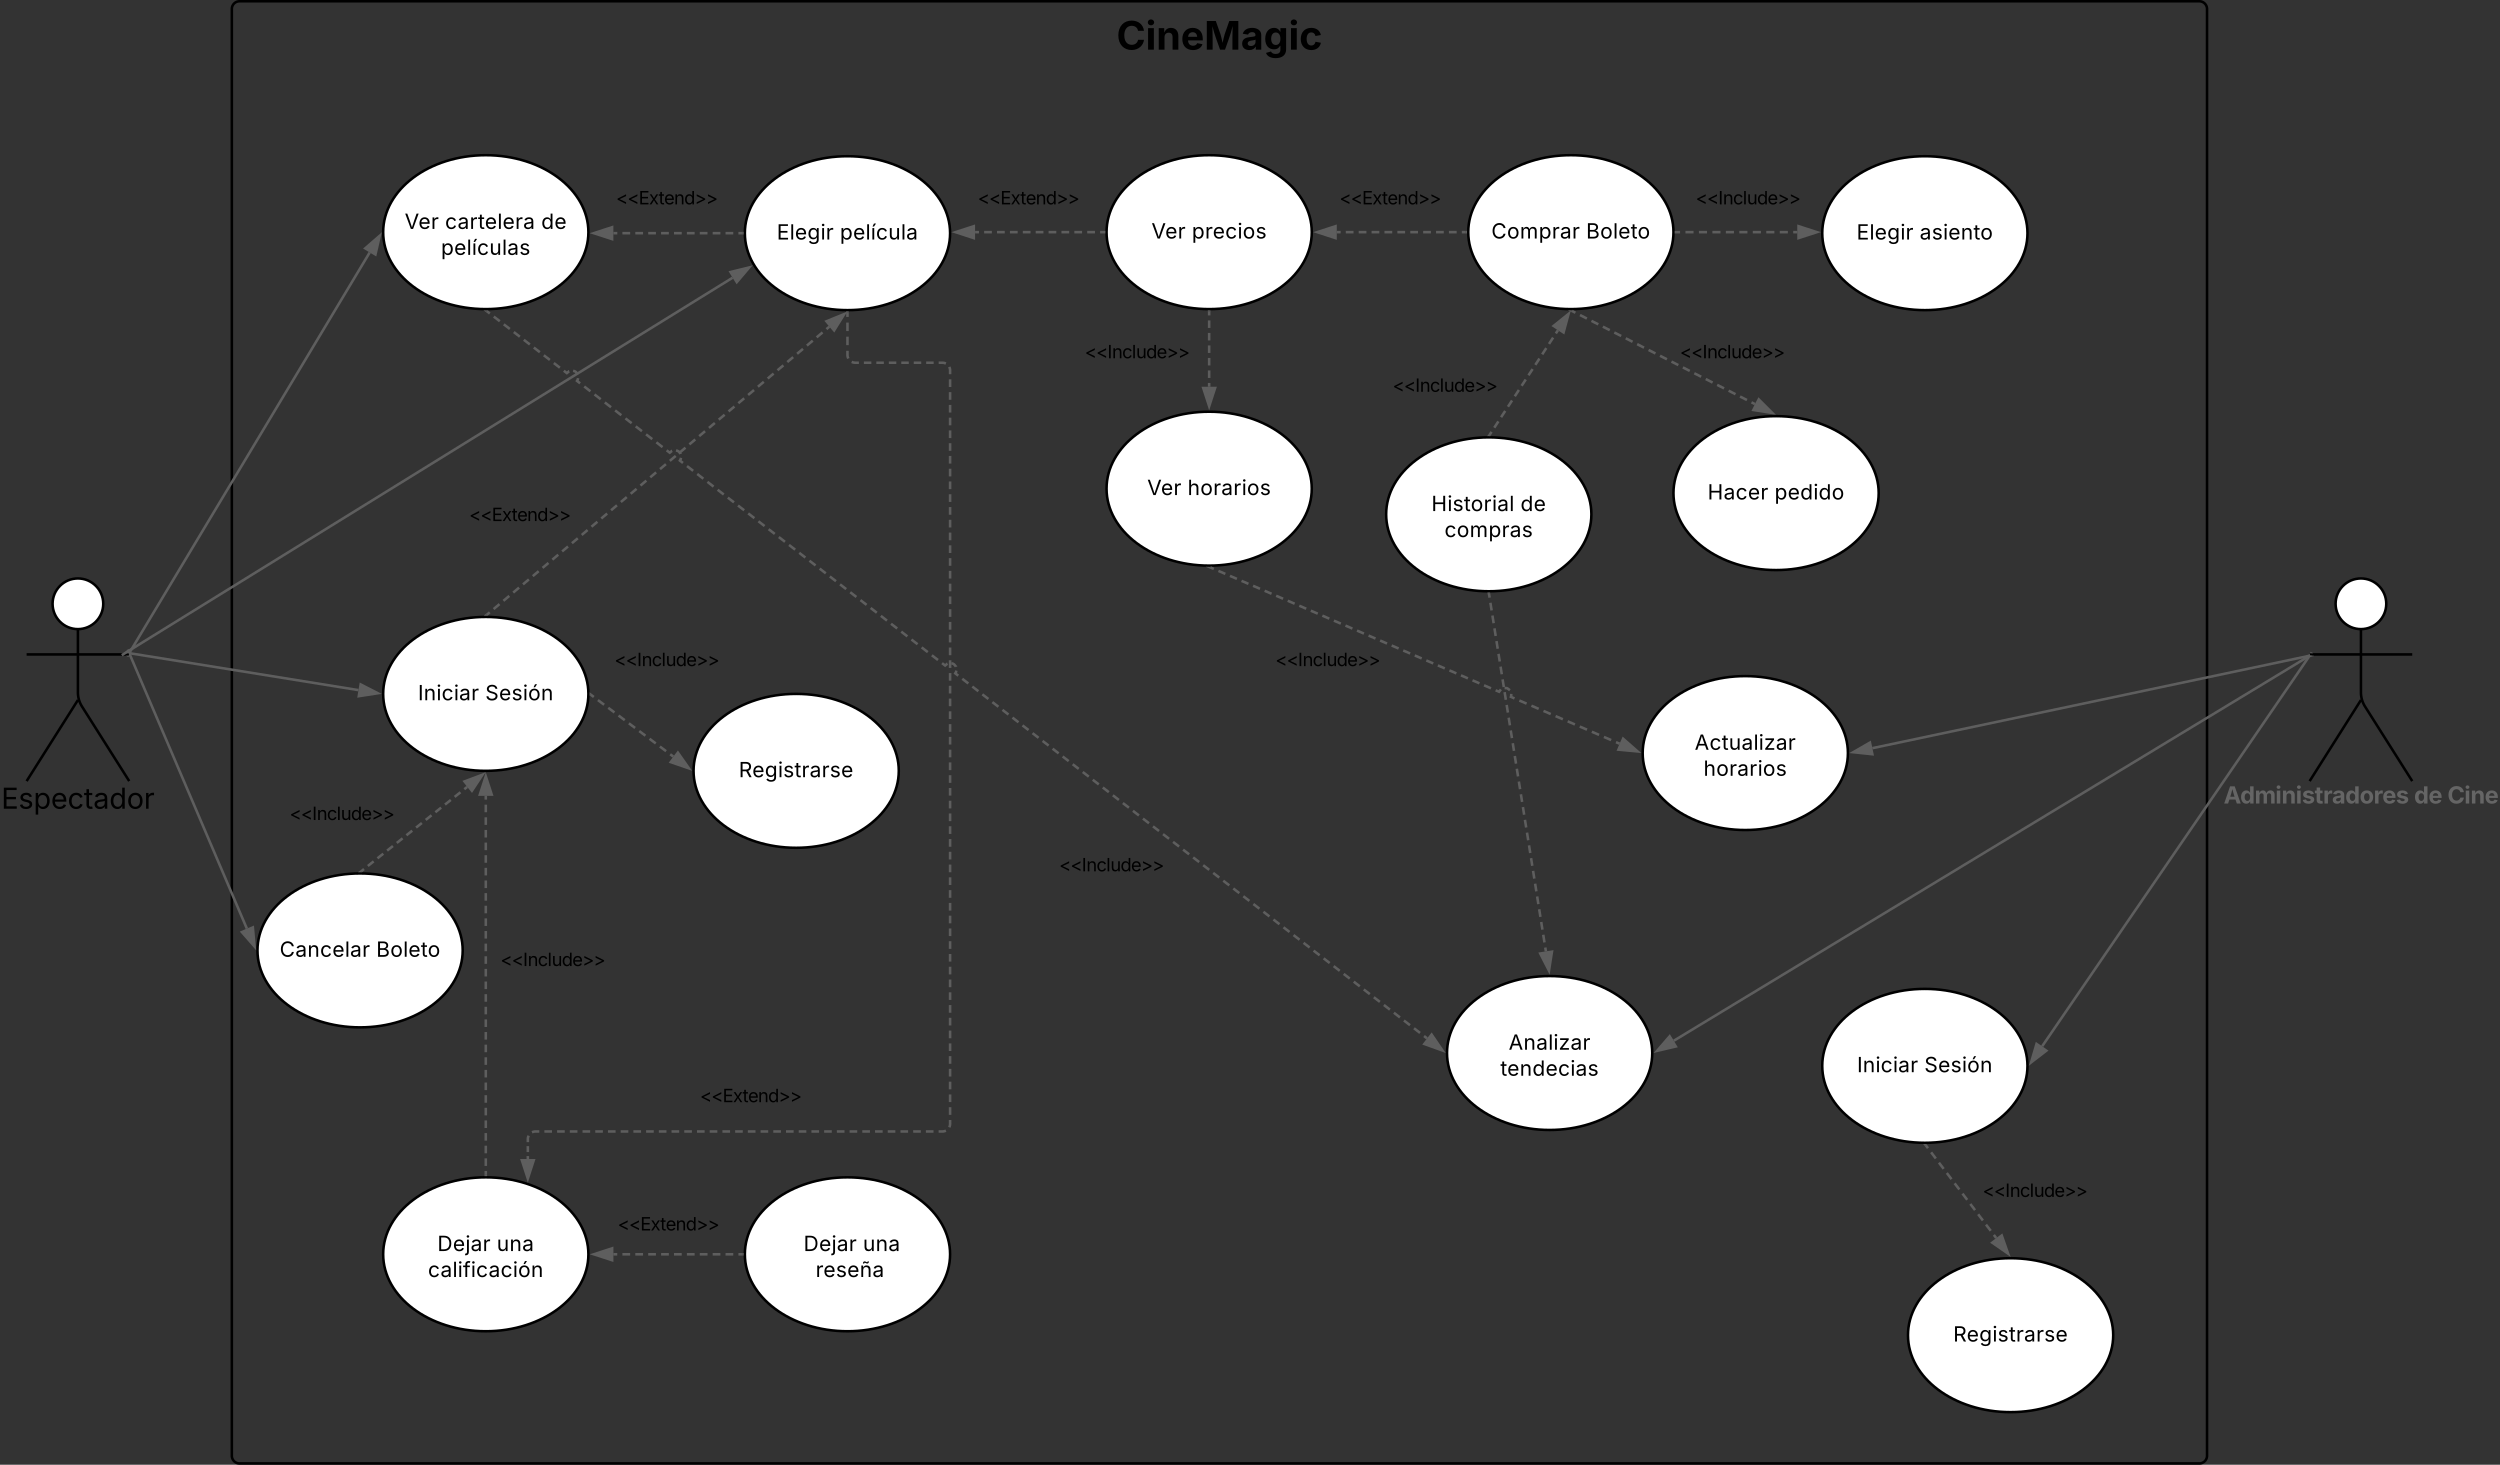 <svg xmlns="http://www.w3.org/2000/svg" xmlns:xlink="http://www.w3.org/1999/xlink" xmlns:lucid="lucid" width="1949.17" height="1142"><rect width="100%" height="100%" fill="#333333" stroke="none"/><g transform="translate(-539.251 1261)" lucid:page-tab-id="0_0"><path d="M720-1254a6 6 0 0 1 6-6h1528a6 6 0 0 1 6 6v1128a6 6 0 0 1-6 6H726a6 6 0 0 1-6-6z" stroke="#000" stroke-width="2" fill-opacity="0"/><use xlink:href="#a" transform="matrix(1,0,0,1,728,-1252) translate(681.77 29.708)"/><path d="M619.75-790.25c0 10.9-8.84 19.75-19.75 19.75-10.9 0-19.75-8.84-19.75-19.75 0-10.9 8.84-19.75 19.75-19.75 10.9 0 19.75 8.84 19.75 19.75z" stroke="#000" stroke-width="2" fill="#fff"/><path d="M600-770.5v49.3a20.7 20.7 0 0 0 3.2 11.07L640-652m-40-63.2L560-652m0-98.75h80" stroke="#000" stroke-width="2" fill="none"/><path d="M560-804a6 6 0 0 1 6-6h68a6 6 0 0 1 6 6v168a6 6 0 0 1-6 6h-68a6 6 0 0 1-6-6z" fill="none"/><use xlink:href="#b" transform="matrix(1,0,0,1,480,-652) translate(60.251 21.528)"/><path d="M2399.75-790.25c0 10.9-8.84 19.75-19.75 19.75-10.9 0-19.75-8.84-19.75-19.75 0-10.9 8.84-19.75 19.75-19.75 10.9 0 19.75 8.84 19.75 19.75z" stroke="#000" stroke-width="2" fill="#fff"/><path d="M2380-770.5v49.3a20.7 20.7 0 0 0 3.2 11.07L2420-652m-40-63.2l-40 63.2m0-98.75h80" stroke="#000" stroke-width="2" fill="none"/><path d="M2340-804a6 6 0 0 1 6-6h68a6 6 0 0 1 6 6v168a6 6 0 0 1-6 6h-68a6 6 0 0 1-6-6z" fill="none"/><use xlink:href="#c" transform="matrix(1,0,0,1,2260,-652) translate(12.956 17.467)"/><use xlink:href="#d" transform="matrix(1,0,0,1,2260,-652) translate(161.411 17.467)"/><use xlink:href="#e" transform="matrix(1,0,0,1,2260,-652) translate(187.418 17.467)"/><path d="M998-1080c0 33.14-35.82 60-80 60s-80-26.86-80-60 35.82-60 80-60 80 26.86 80 60z" stroke="#000" stroke-width="2" fill="#fff"/><use xlink:href="#f" transform="matrix(1,0,0,1,838,-1140) translate(16.772 57.467)"/><use xlink:href="#g" transform="matrix(1,0,0,1,838,-1140) translate(48.242 57.467)"/><use xlink:href="#h" transform="matrix(1,0,0,1,838,-1140) translate(123.228 57.467)"/><use xlink:href="#i" transform="matrix(1,0,0,1,838,-1140) translate(45.07 77.722)"/><path d="M1562-880c0 33.14-35.82 60-80 60s-80-26.86-80-60 35.82-60 80-60 80 26.86 80 60z" stroke="#000" stroke-width="2" fill="#fff"/><use xlink:href="#f" transform="matrix(1,0,0,1,1402,-940) translate(31.706 64.967)"/><use xlink:href="#j" transform="matrix(1,0,0,1,1402,-940) translate(63.175 64.967)"/><path d="M1280-1079.2c0 33.12-35.82 60-80 60s-80-26.88-80-60c0-33.15 35.82-60 80-60s80 26.85 80 60z" stroke="#000" stroke-width="2" fill="#fff"/><use xlink:href="#k" transform="matrix(1,0,0,1,1120,-1139.214) translate(24.885 64.967)"/><use xlink:href="#l" transform="matrix(1,0,0,1,1120,-1139.214) translate(74.091 64.967)"/><path d="M1844-1080c0 33.14-35.82 60-80 60s-80-26.86-80-60 35.82-60 80-60 80 26.86 80 60z" stroke="#000" stroke-width="2" fill="#fff"/><use xlink:href="#m" transform="matrix(1,0,0,1,1684,-1140) translate(17.982 64.967)"/><use xlink:href="#n" transform="matrix(1,0,0,1,1684,-1140) translate(91.873 64.967)"/><path d="M640.5-752.6l186.98-311.54" stroke="#5e5e5e" stroke-width="2" fill="none"/><path d="M639.3-748.68l-1.68-1 .04-.07h2.28zm2.06-3.45l-1.36 2.27v-1.9h-1.14l.83-1.37z" stroke="#5e5e5e" stroke-width=".05" fill="#5e5e5e"/><path d="M835.34-1077.22l-3.37 14.6-7.95-4.76z" stroke="#5e5e5e" stroke-width="2" fill="#5e5e5e"/><path d="M1562-1080c0 33.14-35.82 60-80 60s-80-26.86-80-60 35.82-60 80-60 80 26.86 80 60z" stroke="#000" stroke-width="2" fill="#fff"/><use xlink:href="#f" transform="matrix(1,0,0,1,1402,-1140) translate(35.008 64.967)"/><use xlink:href="#o" transform="matrix(1,0,0,1,1402,-1140) translate(66.477 64.967)"/><path d="M1118-1079.2h-3.02m-4.02 0h-6.03m-4.02 0h-6.02m-4.02 0h-6.03m-4.02 0h-6.02m-4.02 0h-6.04m-4.02 0h-6.03m-4.02 0h-6.03m-4.02 0h-6.03m-4.02 0h-6.04m-4 0h-3.02" stroke="#5e5e5e" stroke-width="2" fill="none"/><path d="M1119-1079.23v.42l.02.56h-1.05v-1.95h1.06z" stroke="#5e5e5e" stroke-width=".05" fill="#5e5e5e"/><path d="M1002.2-1079.2l14.28-4.65v9.27z" stroke="#5e5e5e" stroke-width="2" fill="#5e5e5e"/><path d="M1400-1080h-3.02m-4.02 0h-6.03m-4.02 0h-6.02m-4.02 0h-6.03m-4.02 0h-6.02m-4.02 0h-6.03m-4.02 0h-6.02m-4.03 0h-6.03m-4.02 0h-6.03m-4.02 0h-6.03m-4.02 0h-3.02" stroke="#5e5e5e" stroke-width="2" fill="none"/><path d="M1401-1080v.4l.02.57h-1.05v-1.94h1.06z" stroke="#5e5e5e" stroke-width=".05" fill="#5e5e5e"/><path d="M1284.22-1080l14.26-4.63v9.27z" stroke="#5e5e5e" stroke-width="2" fill="#5e5e5e"/><path d="M1482-1018v2.92m0 3.9v5.85m0 3.9v5.85m0 3.9v5.85m0 3.9v5.85m0 3.9v5.85m0 3.9v2.93" stroke="#5e5e5e" stroke-width="2" fill="none"/><path d="M1482-1019H1482.96v1.03h-1.94v-1.06z" stroke="#5e5e5e" stroke-width=".05" fill="#5e5e5e"/><path d="M1482-944.24l-4.63-14.26h9.27z" stroke="#5e5e5e" stroke-width="2" fill="#5e5e5e"/><path d="M1682-1080h-3.02m-4.02 0h-6.03m-4.02 0h-6.02m-4 0h-6.04m-4.02 0h-6.03m-4.03 0h-6.03m-4.02 0h-6.03m-4.03 0h-6.03m-4.02 0h-6.03m-4.03 0h-6.03m-4.02 0h-3.02" stroke="#5e5e5e" stroke-width="2" fill="none"/><path d="M1683-1080v.4l.02.57h-1.05v-1.94h1.06z" stroke="#5e5e5e" stroke-width=".05" fill="#5e5e5e"/><path d="M1566.24-1080l14.26-4.63v9.27z" stroke="#5e5e5e" stroke-width="2" fill="#5e5e5e"/><path d="M900-520c0 33.14-35.82 60-80 60s-80-26.86-80-60 35.82-60 80-60 80 26.86 80 60z" stroke="#000" stroke-width="2" fill="#fff"/><use xlink:href="#p" transform="matrix(1,0,0,1,740,-580) translate(17.275 64.967)"/><use xlink:href="#n" transform="matrix(1,0,0,1,740,-580) translate(92.58 64.967)"/><path d="M640.4-750.83L731.72-537" stroke="#5e5e5e" stroke-width="2" fill="none"/><path d="M641.3-751.2l-1.3.57v-1.12h-1.06l-1.02-2.38 1.8-.76z" stroke="#5e5e5e" stroke-width=".05" fill="#5e5e5e"/><path d="M737.73-522.98l-9.87-11.3 8.53-3.64z" stroke="#5e5e5e" stroke-width="2" fill="#5e5e5e"/><path d="M637.6-752.28l472.8-292.17M637.63-752.3l-3.42 2.13" stroke="#5e5e5e" stroke-width="2" fill="none"/><path d="M1123.4-1052.47l-9.7 11.44-4.88-7.9z" stroke="#5e5e5e" stroke-width="2" fill="#5e5e5e"/><path d="M1296.55-1114a6 6 0 0 1 6-6h76.9a6 6 0 0 1 6 6v14.14a6 6 0 0 1-6 6h-76.9a6 6 0 0 1-6-6z" fill="none"/><use xlink:href="#q" transform="matrix(1,0,0,1,1301.552,-1115) translate(0 13.35)"/><path d="M1578.55-1114a6 6 0 0 1 6-6h76.9a6 6 0 0 1 6 6v14.14a6 6 0 0 1-6 6h-76.9a6 6 0 0 1-6-6z" fill="none"/><use xlink:href="#q" transform="matrix(1,0,0,1,1583.552,-1115) translate(0 13.35)"/><path d="M998-720c0 33.14-35.82 60-80 60s-80-26.86-80-60 35.82-60 80-60 80 26.86 80 60z" stroke="#000" stroke-width="2" fill="#fff"/><use xlink:href="#r" transform="matrix(1,0,0,1,838,-780) translate(27.112 64.967)"/><use xlink:href="#s" transform="matrix(1,0,0,1,838,-780) translate(79.58 64.967)"/><path d="M641-751.6l177.73 28.66" stroke="#5e5e5e" stroke-width="2" fill="none"/><path d="M641.17-752.55l-.3 1.93-.87-.14v-1h-3.04l.23-1.43z" stroke="#5e5e5e" stroke-width=".05" fill="#5e5e5e"/><path d="M833.8-720.5l-14.82 2.3 1.48-9.16z" stroke="#5e5e5e" stroke-width="2" fill="#5e5e5e"/><path d="M1380-994a6 6 0 0 1 6-6h79.42a6 6 0 0 1 6 6v14.14a6 6 0 0 1-6 6H1386a6 6 0 0 1-6-6z" fill="none"/><use xlink:href="#t" transform="matrix(1,0,0,1,1385,-995) translate(0 13.35)"/><path d="M760-634a6 6 0 0 1 6-6h79.42a6 6 0 0 1 6 6v14.14a6 6 0 0 1-6 6H766a6 6 0 0 1-6-6z" fill="none"/><use xlink:href="#t" transform="matrix(1,0,0,1,765,-635) translate(0 13.35)"/><path d="M820.78-581.62l2.26-1.8m3-2.4l4.52-3.6m3-2.38l4.52-3.6m3-2.4l4.52-3.58m3-2.4l4.53-3.6m3-2.38l4.52-3.6m3-2.4l4.52-3.58m3-2.4l4.52-3.6m3-2.38l4.5-3.6m3.02-2.4l4.52-3.58m3-2.4l4.52-3.6m3-2.38l2.26-1.8" stroke="#5e5e5e" stroke-width="2" fill="none"/><path d="M821.34-580.96L820-581h-.92l-.68.03 1.8-1.43z" stroke="#5e5e5e" stroke-width=".05" fill="#5e5e5e"/><path d="M915.47-657l-8.28 12.53-5.78-7.26z" stroke="#5e5e5e" stroke-width="2" fill="#5e5e5e"/><path d="M918.76-781.64l2.3-1.93m3.05-2.57l4.58-3.85m3.06-2.56l4.58-3.85m3.05-2.58l4.58-3.85m3.05-2.56l4.58-3.85m3.05-2.56l4.58-3.86m3.06-2.57l4.58-3.85m3.05-2.57l4.57-3.85m3.05-2.57l4.58-3.85m3.05-2.57l4.58-3.84m3.05-2.57l4.58-3.86m3.05-2.57l4.6-3.85m3.04-2.56l4.58-3.86m3.06-2.56l4.57-3.86m3.06-2.56l4.6-3.85m3.04-2.57l4.58-3.85m3.05-2.57l4.58-3.85m3.05-2.57l4.58-3.85m3.05-2.56l4.58-3.85m3.06-2.58l4.58-3.85m3.05-2.57l4.57-3.85m3.05-2.56l4.58-3.87m3.05-2.56l4.58-3.85m3.05-2.57l4.58-3.85m3.05-2.57l4.6-3.85m3.04-2.57l4.58-3.84m3.06-2.57l4.57-3.86m3.06-2.57l4.6-3.85m3.04-2.57l4.57-3.85m3.07-2.57l4.58-3.85m3.05-2.56l4.58-3.86m3.05-2.56l4.58-3.85m3.06-2.57l4.58-3.85m3.05-2.57l4.57-3.85m3.05-2.56l4.58-3.85m3.05-2.58l2.3-1.92" stroke="#5e5e5e" stroke-width="2" fill="none"/><path d="M919.38-780.96L918-781h-.92l-.63.03 1.7-1.44z" stroke="#5e5e5e" stroke-width=".05" fill="#5e5e5e"/><path d="M1197.52-1016.13l-7.93 12.73-5.98-7.1z" stroke="#5e5e5e" stroke-width="2" fill="#5e5e5e"/><path d="M999.8-719.4l2.42 1.8m3.2 2.43l4.85 3.62m3.22 2.4l4.82 3.64m3.2 2.4l4.84 3.62m3.22 2.42l4.83 3.62m3.23 2.42l4.83 3.62m3.22 2.4l4.83 3.63m3.23 2.42l4.83 3.62m3.22 2.42l2.42 1.8" stroke="#5e5e5e" stroke-width="2" fill="none"/><path d="M1000.4-720.16l-1.16 1.55-.28-.2.04-1.2v-.4l-.03-.85z" stroke="#5e5e5e" stroke-width=".05" fill="#5e5e5e"/><path d="M1076.4-661.94l-14.18-4.85 5.56-7.4z" stroke="#5e5e5e" stroke-width="2" fill="#5e5e5e"/><path d="M1013.3-754a6 6 0 0 1 6-6h79.4a6 6 0 0 1 6 6v14.14a6 6 0 0 1-6 6h-79.4a6 6 0 0 1-6-6z" fill="none"/><use xlink:href="#t" transform="matrix(1,0,0,1,1018.289,-755) translate(0 13.35)"/><path d="M998-283.07c0 33.14-35.82 60-80 60s-80-26.86-80-60 35.82-60 80-60 80 26.86 80 60z" stroke="#000" stroke-width="2" fill="#fff"/><use xlink:href="#u" transform="matrix(1,0,0,1,838,-343.071) translate(42.258 57.467)"/><use xlink:href="#v" transform="matrix(1,0,0,1,838,-343.071) translate(88.563 57.467)"/><use xlink:href="#w" transform="matrix(1,0,0,1,838,-343.071) translate(34.926 77.722)"/><path d="M1764.9-1018.55l2.66 1.37m3.57 1.8l5.35 2.73m3.57 1.82l5.34 2.72m3.56 1.8l5.35 2.73m3.57 1.82l5.35 2.72m3.57 1.8l5.33 2.74m3.57 1.82l5.35 2.73m3.56 1.8l5.36 2.74m3.57 1.8l5.35 2.72m3.56 1.82l5.35 2.72m3.56 1.82l5.34 2.72m3.57 1.82l5.35 2.72m3.56 1.8l5.35 2.74m3.57 1.8l5.35 2.74m3.56 1.8l5.36 2.73m3.56 1.82l5.35 2.72m3.57 1.8l2.67 1.37" stroke="#5e5e5e" stroke-width="2" fill="none"/><path d="M1764-1019H1765.15l-.7 1.33-2.75-1.4z" stroke="#5e5e5e" stroke-width=".05" fill="#5e5e5e"/><path d="M1921.12-939l-14.82-2.35 4.2-8.26z" stroke="#5e5e5e" stroke-width="2" fill="#5e5e5e"/><path d="M1014.55-1114a6 6 0 0 1 6-6h76.9a6 6 0 0 1 6 6v14.14a6 6 0 0 1-6 6h-76.9a6 6 0 0 1-6-6z" fill="none"/><use xlink:href="#q" transform="matrix(1,0,0,1,1019.552,-1115) translate(0 13.35)"/><path d="M2004-876.54c0 33.14-35.82 60-80 60s-80-26.86-80-60c0-33.13 35.82-60 80-60s80 26.87 80 60z" stroke="#000" stroke-width="2" fill="#fff"/><use xlink:href="#x" transform="matrix(1,0,0,1,1844,-936.536) translate(26.618 64.967)"/><use xlink:href="#y" transform="matrix(1,0,0,1,1844,-936.536) translate(78.791 64.967)"/><path d="M1844-994a6 6 0 0 1 6-6h79.42a6 6 0 0 1 6 6v14.14a6 6 0 0 1-6 6H1850a6 6 0 0 1-6-6z" fill="none"/><use xlink:href="#t" transform="matrix(1,0,0,1,1849,-995) translate(0 13.35)"/><path d="M924.4-520.14a6 6 0 0 1 6-6h79.42a6 6 0 0 1 6 6V-506a6 6 0 0 1-6 6H930.4a6 6 0 0 1-6-6z" fill="none"/><use xlink:href="#t" transform="matrix(1,0,0,1,929.392,-521.143) translate(0 13.35)"/><path d="M2120-430c0 33.14-35.82 60-80 60s-80-26.86-80-60 35.82-60 80-60 80 26.86 80 60z" stroke="#000" stroke-width="2" fill="#fff"/><use xlink:href="#r" transform="matrix(1,0,0,1,1960,-490) translate(27.112 64.967)"/><use xlink:href="#s" transform="matrix(1,0,0,1,1960,-490) translate(79.58 64.967)"/><path d="M2186.85-220c0 33.14-35.82 60-80 60-44.2 0-80-26.86-80-60s35.8-60 80-60c44.18 0 80 26.86 80 60z" stroke="#000" stroke-width="2" fill="#fff"/><use xlink:href="#z" transform="matrix(1,0,0,1,2026.846,-280) translate(35.245 64.967)"/><path d="M2040.6-368.2l1.84 2.4m2.45 3.23l3.66 4.83m2.44 3.23l3.67 4.82m2.45 3.22l3.67 4.83m2.44 3.22l3.67 4.82m2.45 3.22l3.67 4.83m2.45 3.22l3.67 4.83m2.45 3.22l3.66 4.83m2.44 3.22l3.67 4.83m2.45 3.22l1.83 2.42" stroke="#5e5e5e" stroke-width="2" fill="none"/><path d="M2040-369h1.22l.18.23-1.56 1.18-1.1-1.44z" stroke="#5e5e5e" stroke-width=".05" fill="#5e5e5e"/><path d="M2104.9-283.58l-12.33-8.55 7.38-5.6z" stroke="#5e5e5e" stroke-width="2" fill="#5e5e5e"/><path d="M2080-340.14a6 6 0 0 1 6-6h79.42a6 6 0 0 1 6 6V-326a6 6 0 0 1-6 6H2086a6 6 0 0 1-6-6z" fill="none"/><use xlink:href="#t" transform="matrix(1,0,0,1,2085,-341.143) translate(0 13.35)"/><path d="M918-345.07v-2.96m0-3.94v-5.9m0-3.94v-5.92m0-3.94v-5.9m0-3.95v-5.92m0-3.94v-5.9m0-3.94v-5.9m0-3.95v-5.9m0-3.95v-5.9m0-3.94v-5.9m0-3.95v-5.9m0-3.94v-5.9m0-3.95v-5.9m0-3.94v-5.9m0-3.94v-5.9m0-3.95v-5.9m0-3.95v-5.9m0-3.95v-5.9m0-3.94v-5.9m0-3.95v-5.9m0-3.95v-5.9m0-3.95v-5.9m0-3.94v-5.9m0-3.95v-5.92m0-3.94v-5.9m0-3.95v-5.92m0-3.93v-5.9m0-3.95v-5.9m0-3.95v-5.9m0-3.95v-5.9m0-3.94v-2.96" stroke="#5e5e5e" stroke-width="2" fill="none"/><path d="M918.98-344.04l-.97-.03h-.98v-1.03H919z" stroke="#5e5e5e" stroke-width=".05" fill="#5e5e5e"/><path d="M918-655.76l4.63 14.26h-9.26z" stroke="#5e5e5e" stroke-width="2" fill="#5e5e5e"/><path d="M1280-283.07c0 33.14-35.82 60-80 60s-80-26.86-80-60 35.82-60 80-60 80 26.86 80 60z" stroke="#000" stroke-width="2" fill="#fff"/><use xlink:href="#u" transform="matrix(1,0,0,1,1120,-343.071) translate(45.753 57.467)"/><use xlink:href="#v" transform="matrix(1,0,0,1,1120,-343.071) translate(92.058 57.467)"/><use xlink:href="#A" transform="matrix(1,0,0,1,1120,-343.071) translate(55.165 77.722)"/><path d="M1200-1017.2v3.3m0 4.4v6.6m0 4.4v6.6m0 4.4v3.3l.07.92.22.92.35.87m2.63 2.63l.87.36.9.2.95.1h2.9m3.9 0h5.83m3.88 0h5.84m3.9 0h5.82m3.88 0h5.83m3.9 0h5.82m3.87 0h5.83m3.9 0h2.9l.94.06.9.22.88.36m2.63 2.62l.36.87.23.92.07.94v2.97m0 3.98v5.98m0 3.98v5.98m0 4v5.96m0 3.98v5.97m0 3.98v5.97m0 3.98v5.97m0 4v5.96m0 3.98v5.97m0 4v5.97m0 3.98v5.98m0 3.98v5.98m0 3.98v5.98m0 3.98v5.97m0 3.97v5.98m0 3.98v5.97m0 3.98v5.98m0 3.98v5.97m0 4v5.97m0 3.98v5.97m0 3.98v5.98m0 3.98v5.97m0 4v5.96m0 3.97v5.97m0 4v5.96m0 3.98v5.97m0 4v5.96m0 4v5.96m0 4v5.96m0 3.98v5.97m0 4v5.96m0 3.98v6m0 3.97v5.97m0 3.98v5.97m0 3.98v5.97m0 3.98v5.98m0 4v5.96m0 3.98v5.98m0 3.98v5.97m0 3.98v5.98m0 3.98v5.98m0 3.98v5.98m0 3.98v5.97m0 3.98v5.97m0 3.98v5.97m0 4v5.96m0 3.98v5.97m0 4v5.97m0 3.98v5.97m0 4v5.96m0 3.98v5.98m0 3.98v5.97m0 3.97v5.97m0 4v5.96m0 3.98v5.98m0 3.98v5.97m0 4v5.97m0 3.98v5.97m0 3.98v5.98m0 3.98v2.98l-.07.94-.22.92-.35.87m-2.63 2.62l-.87.35-.9.22-.95.07h-2.97m-3.97 0h-5.95m-3.95 0h-5.95m-3.97 0h-5.94m-3.98 0h-5.95m-3.96 0h-5.94m-3.97 0h-5.96m-3.96 0h-5.95m-3.97 0h-5.94m-3.97 0h-5.95m-3.96 0h-5.95m-3.98 0h-5.94m-3.97 0h-5.94m-3.96 0h-5.95m-3.97 0h-5.94m-3.97 0h-5.95m-3.96 0h-5.95m-3.96 0h-5.95m-3.97 0h-5.95m-3.96 0h-5.95m-3.97 0h-5.95m-3.96 0h-5.96m-3.96 0h-5.95m-3.97 0H1043m-3.95 0h-5.95m-3.96 0h-5.95m-3.98 0h-5.95m-3.96 0h-5.94m-3.97 0h-5.95m-3.97 0h-5.95m-3.96 0h-5.95m-3.97 0h-5.94m-3.96 0h-2.97l-.94.08-.92.22-.86.36m-2.62 2.62l-.36.87-.22.9-.07.94v2.33m0 3.1v4.65m0 3.1v2.32" stroke="#5e5e5e" stroke-width="2" fill="none"/><path d="M1200-1018.2l.92-.02h.05v1.03h-1.94v-1.04z" stroke="#5e5e5e" stroke-width=".05" fill="#5e5e5e"/><path d="M950.77-342.1l-4.64-14.26h9.27z" stroke="#5e5e5e" stroke-width="2" fill="#5e5e5e"/><path d="M1240-660c0 33.14-35.82 60-80 60s-80-26.86-80-60 35.82-60 80-60 80 26.86 80 60z" stroke="#000" stroke-width="2" fill="#fff"/><use xlink:href="#z" transform="matrix(1,0,0,1,1080,-720) translate(35.245 64.967)"/><path d="M1118-283.07h-3.02m-4.02 0h-6.03m-4.02 0h-6.02m-4 0h-6.04m-4.02 0h-6.03m-4.03 0h-6.03m-4.02 0h-6.03m-4.03 0h-6.03m-4.02 0h-6.03m-4.03 0h-6.03m-4.02 0h-3.02" stroke="#5e5e5e" stroke-width="2" fill="none"/><path d="M1119-283.08v.4l.02.58h-1.05v-1.95h1.06z" stroke="#5e5e5e" stroke-width=".05" fill="#5e5e5e"/><path d="M1002.24-283.07l14.26-4.64v9.26z" stroke="#5e5e5e" stroke-width="2" fill="#5e5e5e"/><path d="M1015.82-314a6 6 0 0 1 6-6h76.9a6 6 0 0 1 6 6v14.14a6 6 0 0 1-6 6h-76.9a6 6 0 0 1-6-6z" fill="none"/><use xlink:href="#q" transform="matrix(1,0,0,1,1020.815,-315) translate(0 13.35)"/><path d="M2339.43-748.92l-207.97 303.65" stroke="#5e5e5e" stroke-width="2" fill="none"/><path d="M2340-749.75h1.18l-.95 1.4-1.6-1.1 1.37-2.02zm2.4-2h-2.2l.7-1.03z" stroke="#5e5e5e" stroke-width=".05" fill="#5e5e5e"/><path d="M2122.83-432.67l4.24-14.4 7.64 5.25z" stroke="#5e5e5e" stroke-width="2" fill="#5e5e5e"/><path d="M1080-414a6 6 0 0 1 6-6h76.9a6 6 0 0 1 6 6v14.14a6 6 0 0 1-6 6H1086a6 6 0 0 1-6-6z" fill="none"/><use xlink:href="#q" transform="matrix(1,0,0,1,1085,-415) translate(0 13.35)"/><path d="M1780-860c0 33.14-35.82 60-80 60s-80-26.86-80-60 35.82-60 80-60 80 26.86 80 60z" stroke="#000" stroke-width="2" fill="#fff"/><use xlink:href="#B" transform="matrix(1,0,0,1,1620,-920) translate(35.27 57.467)"/><use xlink:href="#h" transform="matrix(1,0,0,1,1620,-920) translate(104.731 57.467)"/><use xlink:href="#C" transform="matrix(1,0,0,1,1620,-920) translate(45.479 77.722)"/><path d="M2120-1079.2c0 33.12-35.82 60-80 60s-80-26.88-80-60c0-33.15 35.82-60 80-60s80 26.85 80 60z" stroke="#000" stroke-width="2" fill="#fff"/><use xlink:href="#k" transform="matrix(1,0,0,1,1960,-1139.214) translate(26.757 64.967)"/><use xlink:href="#D" transform="matrix(1,0,0,1,1960,-1139.214) translate(75.963 64.967)"/><path d="M1846-1080h3.15m4.2 0h6.3m4.2 0h6.3m4.2 0h6.3m4.2 0h6.3m4.2 0h6.3m4.2 0h6.32m4.2 0h6.3m4.2 0h6.3m4.2 0h3.15" stroke="#5e5e5e" stroke-width="2" fill="none"/><path d="M1846.03-1079.03h-1.06l.03-.96v-.4l-.02-.57h1.05z" stroke="#5e5e5e" stroke-width=".05" fill="#5e5e5e"/><path d="M1955.8-1080l-14.28 4.63v-9.27z" stroke="#5e5e5e" stroke-width="2" fill="#5e5e5e"/><path d="M1856.3-1114a6 6 0 0 1 6-6h79.4a6 6 0 0 1 6 6v14.14a6 6 0 0 1-6 6h-79.4a6 6 0 0 1-6-6z" fill="none"/><use xlink:href="#t" transform="matrix(1,0,0,1,1861.289,-1115) translate(0 13.35)"/><path d="M1980-673.86c0 33.14-35.82 60-80 60s-80-26.86-80-60c0-33.13 35.82-60 80-60s80 26.87 80 60z" stroke="#000" stroke-width="2" fill="#fff"/><use xlink:href="#E" transform="matrix(1,0,0,1,1820,-733.857) translate(40.534 57.467)"/><use xlink:href="#j" transform="matrix(1,0,0,1,1820,-733.857) translate(47.44 77.722)"/><path d="M2339.02-749.54l-339.92 71.86" stroke="#5e5e5e" stroke-width="2" fill="none"/><path d="M2340-749.75h3.07l.07.33-3.94.84-.4-1.9 1.2-.27z" stroke="#5e5e5e" stroke-width=".05" fill="#5e5e5e"/><path d="M1984.17-674.53l13-7.48 1.9 9.06z" stroke="#5e5e5e" stroke-width="2" fill="#5e5e5e"/><path d="M1827.45-440c0 33.14-35.82 60-80 60s-80-26.86-80-60 35.82-60 80-60 80 26.86 80 60z" stroke="#000" stroke-width="2" fill="#fff"/><use xlink:href="#F" transform="matrix(1,0,0,1,1667.448,-500) translate(48.058 57.467)"/><use xlink:href="#G" transform="matrix(1,0,0,1,1667.448,-500) translate(41.592 77.722)"/><path d="M2339.14-749.23l-494.86 299.65" stroke="#5e5e5e" stroke-width="2" fill="none"/><path d="M2340-749.75h1.88l-2.25 1.37-1-1.67 1.37-.84zm2.3-2h-.88l.64-.4z" stroke="#5e5e5e" stroke-width=".05" fill="#5e5e5e"/><path d="M1831.22-441.68l9.8-11.35 4.8 7.93z" stroke="#5e5e5e" stroke-width="2" fill="#5e5e5e"/><path d="M1700.55-921.84l1.6-2.45m2.13-3.25l3.2-4.9m2.13-3.27l3.2-4.9m2.15-3.27l3.2-4.9m2.13-3.26l3.2-4.9m2.13-3.26l3.22-4.9m2.13-3.27l3.2-4.9m2.13-3.26l3.2-4.9m2.14-3.26l3.2-4.9m2.13-3.27l3.2-4.9m2.13-3.26l1.6-2.45" stroke="#5e5e5e" stroke-width="2" fill="none"/><path d="M1701.38-921.33l-.24.37-1.13-.04h-1.17l.9-1.4z" stroke="#5e5e5e" stroke-width=".05" fill="#5e5e5e"/><path d="M1762.23-1016.3l-3.92 14.5-7.75-5.08z" stroke="#5e5e5e" stroke-width="2" fill="#5e5e5e"/><path d="M1620-967.86a6 6 0 0 1 6-6h79.42a6 6 0 0 1 6 6v14.15a6 6 0 0 1-6 6H1626a6 6 0 0 1-6-6z" fill="none"/><g><use xlink:href="#t" transform="matrix(1,0,0,1,1625,-968.857) translate(0 13.35)"/></g><path d="M918.8-1018.4l2.33 1.82m3.12 2.42l4.68 3.62m3.12 2.4l4.68 3.63m3.12 2.4l4.68 3.63m3.13 2.4l4.68 3.63m3.12 2.42l4.68 3.62m3.12 2.4l4.68 3.63m3.12 2.42l4.68 3.62m3.12 2.4l2.34 1.82 1.74-1.43.1-.02m3.03-.3l1.14.24 1 .6 1.44 1.74.02.08m.3 3.04l-.25 1.15-.6 1 2.42 1.88m3.22 2.48l4.82 3.73m3.2 2.48l4.83 3.73m3.2 2.5l4.83 3.73m3.2 2.48l4.83 3.74m3.22 2.5l4.82 3.72m3.2 2.5l4.84 3.7m3.2 2.5l4.83 3.73m3.22 2.48l4.8 3.73m3.22 2.5l2.4 1.86 1.76-1.43.08-.02m3.04-.27l1.15.23 1 .6 1.42 1.75.02.1m.28 3.03l-.24 1.15-.6 1 2.4 1.84m3.17 2.46l4.78 3.7m3.18 2.45l4.77 3.7m3.18 2.45l4.78 3.7m3.18 2.46l4.77 3.68m3.18 2.47l4.78 3.67m3.18 2.47l4.77 3.7m3.18 2.44l4.78 3.7m3.18 2.45l4.77 3.7m3.18 2.46l4.78 3.68m3.18 2.46l4.77 3.7m3.18 2.45l4.78 3.68m3.18 2.46l4.77 3.7m3.18 2.45l4.78 3.68m3.18 2.46l4.77 3.7m3.18 2.45l4.78 3.68m3.18 2.46l4.77 3.7m3.18 2.45l4.78 3.68m3.18 2.46l4.77 3.7m3.18 2.45l4.78 3.68m3.18 2.46l4.77 3.7m3.18 2.45l4.78 3.68m3.18 2.46l4.77 3.7m3.18 2.45l4.78 3.68m3.18 2.46l4.77 3.7m3.18 2.45l4.78 3.68m3.18 2.46l2.38 1.84 1.75-1.42.07-.02m3.04-.3l1.16.25 1 .6 1.43 1.73v.1m.3 3.03l-.24 1.14-.6 1 2.34 1.82m3.13 2.42l4.7 3.63m3.13 2.43l4.7 3.63m3.13 2.42l4.68 3.63m3.13 2.43l4.7 3.64m3.14 2.42l4.7 3.63m3.13 2.4l4.7 3.65m3.12 2.42l4.7 3.63m3.12 2.43l4.7 3.63m3.13 2.42l4.7 3.63m3.13 2.43l4.7 3.64m3.12 2.42l4.7 3.62m3.13 2.42l4.7 3.64m3.13 2.42l4.7 3.63m3.12 2.42l4.7 3.64m3.13 2.4l4.7 3.64m3.13 2.42l4.7 3.64m3.13 2.42l4.7 3.63m3.13 2.42l4.68 3.64m3.14 2.43l4.7 3.63m3.12 2.42l4.7 3.64m3.13 2.42l4.7 3.63m3.13 2.42l4.7 3.63m3.12 2.42l4.7 3.63m3.13 2.42l4.7 3.63m3.13 2.43l4.7 3.63m3.12 2.4l4.7 3.64m3.13 2.43l4.7 3.63m3.13 2.42l4.7 3.63m3.12 2.43l4.7 3.63m3.13 2.43l4.7 3.63m3.14 2.43l4.7 3.62m3.12 2.42l4.7 3.63m3.13 2.43l4.7 3.63m3.12 2.42l4.7 3.63m3.13 2.43l4.7 3.64m3.12 2.42l4.7 3.63m3.13 2.4l4.7 3.65m3.13 2.42l4.7 3.63m3.12 2.42l4.7 3.64m3.13 2.42l4.7 3.63m3.13 2.43l4.7 3.64m3.13 2.42l4.7 3.62m3.13 2.42l4.7 3.64m3.13 2.42l4.68 3.63m3.13 2.42l4.7 3.64m3.14 2.4l4.7 3.64m3.13 2.42l2.34 1.82" stroke="#5e5e5e" stroke-width="2" fill="none"/><path d="M918-1019h.92l.4-.02-1.1 1.42-1.88-1.45z" stroke="#5e5e5e" stroke-width=".05" fill="#5e5e5e"/><path d="M1663.9-441.98l-14.13-5.06 5.67-7.33z" stroke="#5e5e5e" stroke-width="2" fill="#5e5e5e"/><path d="M900-867.07a6 6 0 0 1 6-6h76.9a6 6 0 0 1 6 6v14.14a6 6 0 0 1-6 6H906a6 6 0 0 1-6-6z" fill="none"/><g><use xlink:href="#q" transform="matrix(1,0,0,1,905,-868.071) translate(0 13.35)"/></g><path d="M1360-594a6 6 0 0 1 6-6h79.42a6 6 0 0 1 6 6v14.14a6 6 0 0 1-6 6H1366a6 6 0 0 1-6-6z" fill="none"/><g><use xlink:href="#t" transform="matrix(1,0,0,1,1365,-595) translate(0 13.35)"/></g><path d="M1700.16-798l.47 2.97m.64 4l.95 5.96m.63 3.98l.95 5.98m.64 4l.95 5.96m.62 3.98l.95 5.97m.64 3.98l.96 5.97m.63 3.98l.94 5.97m.64 4l.95 5.96m.63 3.98l.95 5.97m.65 4l.95 5.97m.63 3.98l.95 5.97m.64 4l.95 5.96m.63 3.98l.95 5.97m.64 4l.94 5.96m.63 3.97l.95 5.97m.64 4l.95 5.96m.64 3.98l.95 5.97m.63 4l.95 5.96m.63 4l.96 5.96m.64 4l.95 5.96m.63 3.98l.95 5.98m.64 3.98l.95 5.97m.63 3.98l.95 6m.64 3.97l.95 5.97m.62 3.98l.95 5.98m.64 3.98l.96 5.97m.63 3.98l.94 5.97m.64 4l.95 5.96m.63 3.98l.48 3" stroke="#5e5e5e" stroke-width="2" fill="none"/><path d="M1700-799h.99l.12.86-1.92.3-.2-1.2z" stroke="#5e5e5e" stroke-width=".05" fill="#5e5e5e"/><path d="M1746.94-504.2l-6.82-13.35 9.15-1.46z" stroke="#5e5e5e" stroke-width="2" fill="#5e5e5e"/><path d="M1482.92-818.6l2.7 1.16m3.6 1.55l5.4 2.34m3.6 1.55l5.4 2.32m3.6 1.55l5.4 2.32m3.62 1.54l5.4 2.33m3.6 1.55l5.4 2.33m3.6 1.55l5.4 2.33m3.6 1.55l5.4 2.33m3.62 1.56l5.4 2.33m3.6 1.54l5.4 2.32m3.6 1.55l5.4 2.34m3.6 1.55l5.4 2.32m3.62 1.55l5.4 2.33m3.6 1.55l5.4 2.33m3.6 1.55l5.4 2.33m3.6 1.55l5.4 2.33m3.6 1.55l5.42 2.33m3.6 1.56l5.4 2.33m3.6 1.54l5.4 2.33m3.6 1.55l5.4 2.33m3.6 1.55l5.42 2.33m3.6 1.55l5.4 2.32m3.6 1.55l5.4 2.33m3.6 1.55l5.4 2.33m3.6 1.55l5.42 2.34m3.6 1.55l2.7 1.15 1.4-1.86m2.87-1.04l1.64.04.67.24 1.87 1.4m1.03 2.87l-.04 1.64-.24.67 2.83 1.23m3.77 1.62l5.65 2.43m3.77 1.63l5.65 2.44m3.76 1.62l5.65 2.44m3.78 1.62l5.65 2.43m3.77 1.63l5.65 2.43m3.77 1.63l5.65 2.44m3.77 1.62l5.65 2.43m3.76 1.62l5.65 2.43m3.78 1.63l2.83 1.22" stroke="#5e5e5e" stroke-width="2" fill="none"/><path d="M1482-819h1.12l-.56 1.3-3.22-1.38z" stroke="#5e5e5e" stroke-width=".05" fill="#5e5e5e"/><path d="M1816.03-675.14l-14.94-1.38 3.66-8.52z" stroke="#5e5e5e" stroke-width="2" fill="#5e5e5e"/><path d="M1528.58-754a6 6 0 0 1 6-6H1614a6 6 0 0 1 6 6v14.14a6 6 0 0 1-6 6h-79.42a6 6 0 0 1-6-6z" fill="none"/><g><use xlink:href="#t" transform="matrix(1,0,0,1,1533.577,-755) translate(0 13.35)"/></g><defs><path d="M786 20C389 20 94-260 94-744c0-487 299-766 692-766 339 0 597 194 641 529h-309c-28-162-156-258-326-258-233 0-388 179-388 495 0 323 157 493 387 493 170 0 298-97 328-259h309c-34 277-266 530-642 530" id="H"/><path d="M128 0v-1118h300V0H128zm150-1264c-91 0-165-68-165-154 0-85 74-154 165-154 90 0 165 69 165 154 0 86-75 154-165 154" id="I"/><path d="M428-647V0H128v-1118h283l4 231c63-156 176-245 348-245 232 0 384 159 384 421V0H847v-659c0-139-76-222-202-222-128 0-217 86-217 234" id="J"/><path d="M633 22C291 22 81-200 81-553c0-345 210-579 537-579 292 0 525 185 525 567v84H378c7 183 109 277 260 277 105 0 184-46 216-132l272 51C1071-99 893 22 633 22zM380-669h474c-15-146-94-237-233-237-143 0-229 99-241 237" id="K"/><path d="M135 0v-1490h468l242 684c30 94 76 293 111 455 34-161 80-360 110-455l238-684h470V0h-307c0-447-3-765 11-1227-122 503-246 788-395 1227H826C676-435 552-717 427-1215c15 453 11 775 11 1215H135" id="L"/><path d="M440 22C227 22 68-92 68-313c0-250 202-322 422-343 195-21 271-24 271-105 0-95-63-149-175-149-116 0-187 57-211 129l-275-46c57-194 237-305 487-305 240 0 474 108 474 379V0H777v-155h-10C713-51 605 22 440 22zm85-211c140 0 238-93 238-211v-121c-37 26-156 42-222 51-111 16-185 59-185 149 0 87 70 132 169 132" id="M"/><path d="M625 442c-280 0-454-114-503-274l258-72c28 63 97 128 243 128 153 0 246-69 246-216v-206h-23C805-108 717-16 536-16 284-16 81-191 81-561c0-378 208-571 456-571 188 0 280 113 321 202h13v-188h295V-9c0 303-226 451-541 451zm5-686c153 0 240-119 240-319 0-198-86-329-240-329-158 0-241 137-241 329 0 195 85 319 241 319" id="N"/><path d="M628 22C291 22 81-210 81-554c0-346 210-578 547-578 265 0 455 142 497 372l-279 52c-25-116-99-188-215-188-160 0-244 139-244 341 0 200 84 341 244 341 116 0 193-74 217-195l279 51C1085-123 896 22 628 22" id="O"/><g id="a"><use transform="matrix(0.015,0,0,0.015,0,0)" xlink:href="#H"/><use transform="matrix(0.015,0,0,0.015,22.686,0)" xlink:href="#I"/><use transform="matrix(0.015,0,0,0.015,30.996,0)" xlink:href="#J"/><use transform="matrix(0.015,0,0,0.015,50.088,0)" xlink:href="#K"/><use transform="matrix(0.015,0,0,0.015,68.356,0)" xlink:href="#L"/><use transform="matrix(0.015,0,0,0.015,96.926,0)" xlink:href="#M"/><use transform="matrix(0.015,0,0,0.015,114.73,0)" xlink:href="#N"/><use transform="matrix(0.015,0,0,0.015,134.107,0)" xlink:href="#I"/><use transform="matrix(0.015,0,0,0.015,142.417,0)" xlink:href="#O"/></g><path d="M180 0v-1490h908v168H370v486h669v168H370v500h727V0H180" id="P"/><path d="M538 24C308 24 148-78 108-271l171-41c32 123 123 178 257 178 156 0 256-77 256-169 0-77-54-128-164-154l-186-44c-203-48-300-148-300-305 0-192 176-326 414-326 230 0 351 112 402 269l-163 42c-31-80-94-158-238-158-133 0-233 69-233 162 0 83 57 129 188 160l169 40c203 48 298 149 298 302 0 196-179 339-441 339" id="Q"/><path d="M158 418v-1536h174v179h20c37-59 106-193 324-193 279 0 474 222 474 576 0 356-194 580-473 580-213 0-288-135-325-197h-14v591H158zm492-555c209 0 317-186 317-421 0-232-105-413-317-413-206 0-314 166-314 413 0 249 111 421 314 421" id="R"/><path d="M628 24c-324 0-524-230-524-574 0-343 198-582 503-582 237 0 487 146 487 559v75H286c9 234 145 362 343 362 132 0 231-58 273-172l174 48C1024-91 857 24 628 24zM287-650h624c-17-190-120-322-304-322-192 0-309 151-320 322" id="S"/><path d="M613 24c-304 0-509-231-509-576 0-350 205-580 509-580 216 0 392 114 453 309l-173 49c-33-115-133-197-280-197-223 0-326 196-326 419 0 220 103 415 326 415 150 0 252-85 285-206l172 49C1010-95 832 24 613 24" id="T"/><path d="M598-1118v154H368v674c0 100 37 144 132 144 23 0 62-6 92-12L629-6c-37 13-88 20-134 20-193 0-307-107-307-290v-688H20v-154h168v-266h180v266h230" id="U"/><path d="M471 26C259 26 90-98 90-318c0-256 228-303 435-329 202-27 287-16 287-108 0-139-79-219-234-219-161 0-248 86-283 164l-173-57c86-203 278-265 451-265 150 0 419 46 419 395V0H815v-152h-12C765-73 660 26 471 26zm31-159c199 0 310-134 310-271v-155c-30 35-226 55-295 64-131 17-246 59-246 186 0 116 97 176 231 176" id="V"/><path d="M577 24c-279 0-473-224-473-580 0-354 195-576 474-576 218 0 287 134 324 193h14v-551h180V0H922v-173h-20C865-111 790 24 577 24zm27-161c203 0 314-172 314-421 0-247-108-413-314-413-212 0-317 181-317 413 0 235 108 421 317 421" id="W"/><path d="M613 24c-304 0-509-231-509-576 0-350 205-580 509-580 305 0 511 230 511 580 0 345-206 576-511 576zm0-161c226 0 329-195 329-415 0-222-103-419-329-419-223 0-326 196-326 419 0 220 103 415 326 415" id="X"/><path d="M158 0v-1118h174v172h12c41-113 157-188 290-188 26 0 70 2 91 3v181c-11-2-60-10-108-10-161 0-279 109-279 260V0H158" id="Y"/><g id="b"><use transform="matrix(0.011,0,0,0.011,0,0)" xlink:href="#P"/><use transform="matrix(0.011,0,0,0.011,13.357,0)" xlink:href="#Q"/><use transform="matrix(0.011,0,0,0.011,25.087,0)" xlink:href="#R"/><use transform="matrix(0.011,0,0,0.011,38.694,0)" xlink:href="#S"/><use transform="matrix(0.011,0,0,0.011,51.649,0)" xlink:href="#T"/><use transform="matrix(0.011,0,0,0.011,64.345,0)" xlink:href="#U"/><use transform="matrix(0.011,0,0,0.011,71.723,0)" xlink:href="#V"/><use transform="matrix(0.011,0,0,0.011,84.201,0)" xlink:href="#W"/><use transform="matrix(0.011,0,0,0.011,97.808,0)" xlink:href="#X"/><use transform="matrix(0.011,0,0,0.011,111.133,0)" xlink:href="#Y"/></g><path fill="#656565" d="M49 0l509-1490h400L1480 0h-339l-115-346H497L386 0H49zm524-585h374c-75-213-124-402-192-666-66 268-110 453-182 666" id="Z"/><path fill="#656565" d="M537 19C279 19 81-185 81-557c0-382 206-575 454-575 190 0 278 113 318 202h10v-560h300V0H868v-179h-15C812-89 719 19 537 19zm92-241c153 0 240-134 240-336 0-203-86-334-240-334-158 0-240 138-240 334 0 197 84 336 240 336" id="aa"/><path fill="#656565" d="M128 0v-1118h278l12 217c60-163 185-234 319-234 143 0 236 81 288 251 63-172 205-251 359-251 205 0 357 138 357 381V0h-301v-697c0-126-76-187-177-187-114 0-184 79-184 196V0H789v-705c0-109-72-179-174-179-106 0-187 74-187 208V0H128" id="ab"/><path fill="#656565" d="M128 0v-1118h300V0H128zm150-1264c-91 0-165-68-165-154 0-85 74-154 165-154 90 0 165 69 165 154 0 86-75 154-165 154" id="ac"/><path fill="#656565" d="M428-647V0H128v-1118h283l4 231c63-156 176-245 348-245 232 0 384 159 384 421V0H847v-659c0-139-76-222-202-222-128 0-217 86-217 234" id="ad"/><path fill="#656565" d="M572 22C302 22 117-98 78-306l279-48c29 105 101 156 224 156 114 0 185-48 185-115 0-118-228-130-337-155-215-49-322-150-322-317 0-215 187-347 470-347 265 0 424 116 466 298l-266 47c-24-76-87-130-196-130-98 0-174 46-174 113 0 56 38 95 144 117l201 40c216 44 320 143 320 302 0 220-207 367-500 367" id="ae"/><path fill="#656565" d="M683-1118v229H474v562c0 71 29 104 102 104 23 0 73-7 95-13l43 225C647 9 580 16 520 16 296 16 174-96 174-301v-588H20v-229h154v-266h300v266h209" id="af"/><path fill="#656565" d="M128 0v-1118h290v195h12c54-169 184-238 367-200v268c-27-8-86-15-130-15-138 0-239 95-239 234V0H128" id="ag"/><path fill="#656565" d="M440 22C227 22 68-92 68-313c0-250 202-322 422-343 195-21 271-24 271-105 0-95-63-149-175-149-116 0-187 57-211 129l-275-46c57-194 237-305 487-305 240 0 474 108 474 379V0H777v-155h-10C713-51 605 22 440 22zm85-211c140 0 238-93 238-211v-121c-37 26-156 42-222 51-111 16-185 59-185 149 0 87 70 132 169 132" id="ah"/><path fill="#656565" d="M628 22C291 22 81-210 81-554c0-346 210-578 547-578 336 0 547 232 547 578 0 344-211 576-547 576zm0-236c160 0 242-146 242-341 0-197-82-341-242-341S387-753 387-555c0 195 81 341 241 341" id="ai"/><path fill="#656565" d="M633 22C291 22 81-200 81-553c0-345 210-579 537-579 292 0 525 185 525 567v84H378c7 183 109 277 260 277 105 0 184-46 216-132l272 51C1071-99 893 22 633 22zM380-669h474c-15-146-94-237-233-237-143 0-229 99-241 237" id="aj"/><g id="c"><use transform="matrix(0.009,0,0,0.009,0,0)" xlink:href="#Z"/><use transform="matrix(0.009,0,0,0.009,12.865,0)" xlink:href="#aa"/><use transform="matrix(0.009,0,0,0.009,24.071,0)" xlink:href="#ab"/><use transform="matrix(0.009,0,0,0.009,40.295,0)" xlink:href="#ac"/><use transform="matrix(0.009,0,0,0.009,45.113,0)" xlink:href="#ad"/><use transform="matrix(0.009,0,0,0.009,56.181,0)" xlink:href="#ac"/><use transform="matrix(0.009,0,0,0.009,60.998,0)" xlink:href="#ae"/><use transform="matrix(0.009,0,0,0.009,70.955,0)" xlink:href="#af"/><use transform="matrix(0.009,0,0,0.009,77.465,0)" xlink:href="#ag"/><use transform="matrix(0.009,0,0,0.009,84.462,0)" xlink:href="#ah"/><use transform="matrix(0.009,0,0,0.009,94.783,0)" xlink:href="#aa"/><use transform="matrix(0.009,0,0,0.009,105.99,0)" xlink:href="#ai"/><use transform="matrix(0.009,0,0,0.009,116.892,0)" xlink:href="#ag"/><use transform="matrix(0.009,0,0,0.009,123.698,0)" xlink:href="#aj"/><use transform="matrix(0.009,0,0,0.009,134.288,0)" xlink:href="#ae"/></g><g id="d"><use transform="matrix(0.009,0,0,0.009,0,0)" xlink:href="#aa"/><use transform="matrix(0.009,0,0,0.009,11.207,0)" xlink:href="#aj"/></g><path fill="#656565" d="M786 20C389 20 94-260 94-744c0-487 299-766 692-766 339 0 597 194 641 529h-309c-28-162-156-258-326-258-233 0-388 179-388 495 0 323 157 493 387 493 170 0 298-97 328-259h309c-34 277-266 530-642 530" id="ak"/><g id="e"><use transform="matrix(0.009,0,0,0.009,0,0)" xlink:href="#ak"/><use transform="matrix(0.009,0,0,0.009,13.151,0)" xlink:href="#ac"/><use transform="matrix(0.009,0,0,0.009,17.969,0)" xlink:href="#ad"/><use transform="matrix(0.009,0,0,0.009,29.036,0)" xlink:href="#aj"/></g><path d="M600 0L52-1490h200c166 485 304 806 458 1336 156-533 285-846 449-1336h202L819 0H600" id="al"/><g id="f"><use transform="matrix(0.008,0,0,0.008,0,0)" xlink:href="#al"/><use transform="matrix(0.008,0,0,0.008,10.7,0)" xlink:href="#S"/><use transform="matrix(0.008,0,0,0.008,20.459,0)" xlink:href="#Y"/></g><path d="M338-1490V0H158v-1490h180" id="am"/><g id="g"><use transform="matrix(0.008,0,0,0.008,0,0)" xlink:href="#T"/><use transform="matrix(0.008,0,0,0.008,9.727,0)" xlink:href="#V"/><use transform="matrix(0.008,0,0,0.008,19.127,0)" xlink:href="#Y"/><use transform="matrix(0.008,0,0,0.008,25.69,0)" xlink:href="#U"/><use transform="matrix(0.008,0,0,0.008,31.003,0)" xlink:href="#S"/><use transform="matrix(0.008,0,0,0.008,40.763,0)" xlink:href="#am"/><use transform="matrix(0.008,0,0,0.008,44.817,0)" xlink:href="#S"/><use transform="matrix(0.008,0,0,0.008,54.577,0)" xlink:href="#Y"/><use transform="matrix(0.008,0,0,0.008,60.879,0)" xlink:href="#V"/></g><g id="h"><use transform="matrix(0.008,0,0,0.008,0,0)" xlink:href="#W"/><use transform="matrix(0.008,0,0,0.008,10.25,0)" xlink:href="#S"/></g><path d="M158 0v-1118h180V0H158zm12-1264l140-294h201l-194 294H170" id="an"/><path d="M537 14c-226 0-379-139-379-422v-710h180v695c0 172 97 275 253 275 160 0 281-109 281-300v-670h181V0H879v-209C806-46 684 14 537 14" id="ao"/><g id="i"><use transform="matrix(0.008,0,0,0.008,0,0)" xlink:href="#R"/><use transform="matrix(0.008,0,0,0.008,10.25,0)" xlink:href="#S"/><use transform="matrix(0.008,0,0,0.008,20.01,0)" xlink:href="#am"/><use transform="matrix(0.008,0,0,0.008,24.064,0)" xlink:href="#an"/><use transform="matrix(0.008,0,0,0.008,28.118,0)" xlink:href="#T"/><use transform="matrix(0.008,0,0,0.008,37.681,0)" xlink:href="#ao"/><use transform="matrix(0.008,0,0,0.008,47.58,0)" xlink:href="#am"/><use transform="matrix(0.008,0,0,0.008,51.634,0)" xlink:href="#V"/><use transform="matrix(0.008,0,0,0.008,61.034,0)" xlink:href="#Q"/></g><path d="M338-670V0H158v-1490h180v566c73-149 190-208 336-208 226 0 379 139 379 422V0H872v-695c0-172-96-275-252-275-161 0-282 109-282 300" id="ap"/><path d="M158 0v-1118h180V0H158zm91-1301c-68 0-125-53-125-119s57-119 125-119c69 0 126 53 126 119s-57 119-126 119" id="aq"/><g id="j"><use transform="matrix(0.008,0,0,0.008,0,0)" xlink:href="#ap"/><use transform="matrix(0.008,0,0,0.008,9.899,0)" xlink:href="#X"/><use transform="matrix(0.008,0,0,0.008,19.936,0)" xlink:href="#Y"/><use transform="matrix(0.008,0,0,0.008,26.238,0)" xlink:href="#V"/><use transform="matrix(0.008,0,0,0.008,35.638,0)" xlink:href="#Y"/><use transform="matrix(0.008,0,0,0.008,42.201,0)" xlink:href="#aq"/><use transform="matrix(0.008,0,0,0.008,46.256,0)" xlink:href="#X"/><use transform="matrix(0.008,0,0,0.008,56.293,0)" xlink:href="#Q"/></g><path d="M611 442c-248 0-391-105-460-228l146-94c47 65 117 165 314 165 178 0 307-82 307-266v-224h-17C863-141 792-18 576-18c-268 0-472-195-472-546 0-346 197-568 476-568 216 0 288 133 326 193h17v-179h175V29c0 289-215 413-487 413zm-5-620c203 0 314-146 314-390 0-237-108-403-314-403-213 0-319 180-319 403 0 230 109 390 319 390" id="ar"/><g id="k"><use transform="matrix(0.008,0,0,0.008,0,0)" xlink:href="#P"/><use transform="matrix(0.008,0,0,0.008,10.062,0)" xlink:href="#am"/><use transform="matrix(0.008,0,0,0.008,14.116,0)" xlink:href="#S"/><use transform="matrix(0.008,0,0,0.008,23.876,0)" xlink:href="#ar"/><use transform="matrix(0.008,0,0,0.008,34.142,0)" xlink:href="#aq"/><use transform="matrix(0.008,0,0,0.008,38.196,0)" xlink:href="#Y"/></g><g id="l"><use transform="matrix(0.008,0,0,0.008,0,0)" xlink:href="#R"/><use transform="matrix(0.008,0,0,0.008,10.25,0)" xlink:href="#S"/><use transform="matrix(0.008,0,0,0.008,20.01,0)" xlink:href="#am"/><use transform="matrix(0.008,0,0,0.008,24.064,0)" xlink:href="#an"/><use transform="matrix(0.008,0,0,0.008,28.118,0)" xlink:href="#T"/><use transform="matrix(0.008,0,0,0.008,37.681,0)" xlink:href="#ao"/><use transform="matrix(0.008,0,0,0.008,47.58,0)" xlink:href="#am"/><use transform="matrix(0.008,0,0,0.008,51.634,0)" xlink:href="#V"/></g><path d="M783 20c-382 0-661-292-661-764 0-473 279-766 661-766 302 0 548 182 601 489h-190c-42-204-217-313-411-313-268 0-476 208-476 590 0 381 209 588 476 588 195 0 369-110 411-313h190c-52 303-296 489-601 489" id="as"/><path d="M158 0v-1118h175l1 205c55-151 181-225 313-225 147 0 245 90 285 228 53-141 190-228 352-228 194 0 352 125 352 384V0h-181v-749c0-161-105-225-225-225-151 0-243 103-243 244V0H807v-767c0-124-93-207-219-207-131 0-250 92-250 270V0H158" id="at"/><g id="m"><use transform="matrix(0.008,0,0,0.008,0,0)" xlink:href="#as"/><use transform="matrix(0.008,0,0,0.008,12.228,0)" xlink:href="#X"/><use transform="matrix(0.008,0,0,0.008,22.266,0)" xlink:href="#at"/><use transform="matrix(0.008,0,0,0.008,36.929,0)" xlink:href="#R"/><use transform="matrix(0.008,0,0,0.008,47.179,0)" xlink:href="#Y"/><use transform="matrix(0.008,0,0,0.008,53.481,0)" xlink:href="#V"/><use transform="matrix(0.008,0,0,0.008,62.881,0)" xlink:href="#Y"/></g><path d="M180 0v-1490h528c311 0 458 177 458 395 0 191-114 278-244 313v14c139 9 302 137 302 371 0 225-148 397-499 397H180zm190-168h350c232 0 321-102 321-231 0-149-120-277-311-277H370v508zm0-668h328c160 0 286-101 286-255 0-129-87-231-280-231H370v486" id="au"/><g id="n"><use transform="matrix(0.008,0,0,0.008,0,0)" xlink:href="#au"/><use transform="matrix(0.008,0,0,0.008,10.953,0)" xlink:href="#X"/><use transform="matrix(0.008,0,0,0.008,20.99,0)" xlink:href="#am"/><use transform="matrix(0.008,0,0,0.008,25.045,0)" xlink:href="#S"/><use transform="matrix(0.008,0,0,0.008,34.804,0)" xlink:href="#U"/><use transform="matrix(0.008,0,0,0.008,40.117,0)" xlink:href="#X"/></g><g id="o"><use transform="matrix(0.008,0,0,0.008,0,0)" xlink:href="#R"/><use transform="matrix(0.008,0,0,0.008,10.25,0)" xlink:href="#Y"/><use transform="matrix(0.008,0,0,0.008,16.274,0)" xlink:href="#S"/><use transform="matrix(0.008,0,0,0.008,26.034,0)" xlink:href="#T"/><use transform="matrix(0.008,0,0,0.008,35.597,0)" xlink:href="#aq"/><use transform="matrix(0.008,0,0,0.008,39.651,0)" xlink:href="#X"/><use transform="matrix(0.008,0,0,0.008,49.689,0)" xlink:href="#Q"/></g><path d="M338-670V0H158v-1118h173l1 207c72-158 192-221 342-221 226 0 378 139 378 422V0H872v-695c0-172-96-275-252-275-161 0-282 109-282 300" id="av"/><g id="p"><use transform="matrix(0.008,0,0,0.008,0,0)" xlink:href="#as"/><use transform="matrix(0.008,0,0,0.008,12.228,0)" xlink:href="#V"/><use transform="matrix(0.008,0,0,0.008,21.628,0)" xlink:href="#av"/><use transform="matrix(0.008,0,0,0.008,31.518,0)" xlink:href="#T"/><use transform="matrix(0.008,0,0,0.008,41.082,0)" xlink:href="#S"/><use transform="matrix(0.008,0,0,0.008,50.841,0)" xlink:href="#am"/><use transform="matrix(0.008,0,0,0.008,54.895,0)" xlink:href="#V"/><use transform="matrix(0.008,0,0,0.008,64.295,0)" xlink:href="#Y"/></g><path d="M174-520v-126l944-476v196L406-588v12l712 338v194" id="aw"/><path d="M65 0l393-574-370-544h210c88 136 192 297 267 435 67-142 176-302 264-435h206L661-564 1053 0H844c-94-144-206-310-287-458C484-308 366-142 273 0H65" id="ax"/><path d="M1181-520L237-44v-194l712-338v-12L237-926v-196l944 476v126" id="ay"/><g id="q"><use transform="matrix(0.007,0,0,0.007,0,0)" xlink:href="#aw"/><use transform="matrix(0.007,0,0,0.007,8.822,0)" xlink:href="#aw"/><use transform="matrix(0.007,0,0,0.007,17.643,0)" xlink:href="#P"/><use transform="matrix(0.007,0,0,0.007,25.658,0)" xlink:href="#ax"/><use transform="matrix(0.007,0,0,0.007,33.197,0)" xlink:href="#U"/><use transform="matrix(0.007,0,0,0.007,37.428,0)" xlink:href="#S"/><use transform="matrix(0.007,0,0,0.007,45.202,0)" xlink:href="#av"/><use transform="matrix(0.007,0,0,0.007,53.079,0)" xlink:href="#W"/><use transform="matrix(0.007,0,0,0.007,61.243,0)" xlink:href="#ay"/><use transform="matrix(0.007,0,0,0.007,70.065,0)" xlink:href="#ay"/></g><path d="M370-1490V0H180v-1490h190" id="az"/><g id="r"><use transform="matrix(0.008,0,0,0.008,0,0)" xlink:href="#az"/><use transform="matrix(0.008,0,0,0.008,4.496,0)" xlink:href="#av"/><use transform="matrix(0.008,0,0,0.008,14.386,0)" xlink:href="#aq"/><use transform="matrix(0.008,0,0,0.008,18.44,0)" xlink:href="#T"/><use transform="matrix(0.008,0,0,0.008,28.004,0)" xlink:href="#aq"/><use transform="matrix(0.008,0,0,0.008,32.058,0)" xlink:href="#V"/><use transform="matrix(0.008,0,0,0.008,41.458,0)" xlink:href="#Y"/></g><path d="M657 26c-323 0-524-166-541-416h195c15 169 171 246 346 246 202 0 356-106 356-265 5-203-294-238-475-293-239-73-380-191-380-389 0-252 224-419 512-419 294 0 499 171 508 396H992c-17-145-151-228-328-228-193 0-321 102-321 242 0 156 175 211 284 241l149 41c160 44 422 134 422 412 0 244-197 432-541 432" id="aA"/><path d="M613 24c-304 0-509-231-509-576 0-350 205-580 509-580 305 0 511 230 511 580 0 345-206 576-511 576zm0-161c226 0 329-195 329-415 0-222-103-419-329-419-223 0-326 196-326 419 0 220 103 415 326 415zm-79-1127l140-294h201l-194 294H534" id="aB"/><g id="s"><use transform="matrix(0.008,0,0,0.008,0,0)" xlink:href="#aA"/><use transform="matrix(0.008,0,0,0.008,10.74,0)" xlink:href="#S"/><use transform="matrix(0.008,0,0,0.008,20.5,0)" xlink:href="#Q"/><use transform="matrix(0.008,0,0,0.008,29.336,0)" xlink:href="#aq"/><use transform="matrix(0.008,0,0,0.008,33.39,0)" xlink:href="#aB"/><use transform="matrix(0.008,0,0,0.008,43.428,0)" xlink:href="#av"/></g><g id="t"><use transform="matrix(0.007,0,0,0.007,0,0)" xlink:href="#aw"/><use transform="matrix(0.007,0,0,0.007,8.822,0)" xlink:href="#aw"/><use transform="matrix(0.007,0,0,0.007,17.643,0)" xlink:href="#az"/><use transform="matrix(0.007,0,0,0.007,21.224,0)" xlink:href="#av"/><use transform="matrix(0.007,0,0,0.007,29.102,0)" xlink:href="#T"/><use transform="matrix(0.007,0,0,0.007,36.719,0)" xlink:href="#am"/><use transform="matrix(0.007,0,0,0.007,39.948,0)" xlink:href="#ao"/><use transform="matrix(0.007,0,0,0.007,47.832,0)" xlink:href="#W"/><use transform="matrix(0.007,0,0,0.007,55.996,0)" xlink:href="#S"/><use transform="matrix(0.007,0,0,0.007,63.77,0)" xlink:href="#ay"/><use transform="matrix(0.007,0,0,0.007,72.591,0)" xlink:href="#ay"/></g><path d="M645 0H180v-1490h484c435 0 692 280 692 742 0 466-257 748-711 748zM370-168h263c363 0 539-218 539-580 0-358-176-574-521-574H370v1154" id="aC"/><path d="M157-1118h181V80c1 225-123 350-364 338V252c126 9 184-48 183-172v-1198zm91-183c-68 0-125-53-125-119s57-119 125-119c69 0 126 53 126 119s-57 119-126 119" id="aD"/><g id="u"><use transform="matrix(0.008,0,0,0.008,0,0)" xlink:href="#aC"/><use transform="matrix(0.008,0,0,0.008,12.081,0)" xlink:href="#S"/><use transform="matrix(0.008,0,0,0.008,21.84,0)" xlink:href="#aD"/><use transform="matrix(0.008,0,0,0.008,25.895,0)" xlink:href="#V"/><use transform="matrix(0.008,0,0,0.008,35.295,0)" xlink:href="#Y"/></g><g id="v"><use transform="matrix(0.008,0,0,0.008,0,0)" xlink:href="#ao"/><use transform="matrix(0.008,0,0,0.008,9.899,0)" xlink:href="#av"/><use transform="matrix(0.008,0,0,0.008,19.789,0)" xlink:href="#V"/></g><path d="M678-1118v154H420V0H240v-964H20v-154h220v-149c0-194 155-293 318-293 85 0 141 18 168 30l-50 154c-19-6-47-17-97-17-111 0-159 58-159 166v109h258" id="aE"/><g id="w"><use transform="matrix(0.008,0,0,0.008,0,0)" xlink:href="#T"/><use transform="matrix(0.008,0,0,0.008,9.727,0)" xlink:href="#V"/><use transform="matrix(0.008,0,0,0.008,19.127,0)" xlink:href="#am"/><use transform="matrix(0.008,0,0,0.008,23.181,0)" xlink:href="#aq"/><use transform="matrix(0.008,0,0,0.008,27.235,0)" xlink:href="#aE"/><use transform="matrix(0.008,0,0,0.008,33.431,0)" xlink:href="#aq"/><use transform="matrix(0.008,0,0,0.008,37.485,0)" xlink:href="#T"/><use transform="matrix(0.008,0,0,0.008,47.212,0)" xlink:href="#V"/><use transform="matrix(0.008,0,0,0.008,56.612,0)" xlink:href="#T"/><use transform="matrix(0.008,0,0,0.008,66.175,0)" xlink:href="#aq"/><use transform="matrix(0.008,0,0,0.008,70.23,0)" xlink:href="#aB"/><use transform="matrix(0.008,0,0,0.008,80.267,0)" xlink:href="#av"/></g><path d="M180 0v-1490h190v644h782v-644h190V0h-190v-678H370V0H180" id="aF"/><g id="x"><use transform="matrix(0.008,0,0,0.008,0,0)" xlink:href="#aF"/><use transform="matrix(0.008,0,0,0.008,12.441,0)" xlink:href="#V"/><use transform="matrix(0.008,0,0,0.008,21.84,0)" xlink:href="#T"/><use transform="matrix(0.008,0,0,0.008,31.404,0)" xlink:href="#S"/><use transform="matrix(0.008,0,0,0.008,41.163,0)" xlink:href="#Y"/></g><g id="y"><use transform="matrix(0.008,0,0,0.008,0,0)" xlink:href="#R"/><use transform="matrix(0.008,0,0,0.008,10.25,0)" xlink:href="#S"/><use transform="matrix(0.008,0,0,0.008,20.01,0)" xlink:href="#W"/><use transform="matrix(0.008,0,0,0.008,30.26,0)" xlink:href="#aq"/><use transform="matrix(0.008,0,0,0.008,34.314,0)" xlink:href="#W"/><use transform="matrix(0.008,0,0,0.008,44.564,0)" xlink:href="#X"/></g><path d="M180 0v-1490h510c348 0 508 194 508 460 0 198-88 351-276 417L1256 0h-220L726-579c-117 2-238 0-356 1V0H180zm190-747h312c235 0 327-108 327-283 0-177-92-293-329-293H370v576" id="aG"/><g id="z"><use transform="matrix(0.008,0,0,0.008,0,0)" xlink:href="#aG"/><use transform="matrix(0.008,0,0,0.008,10.528,0)" xlink:href="#S"/><use transform="matrix(0.008,0,0,0.008,20.287,0)" xlink:href="#ar"/><use transform="matrix(0.008,0,0,0.008,30.554,0)" xlink:href="#aq"/><use transform="matrix(0.008,0,0,0.008,34.608,0)" xlink:href="#Q"/><use transform="matrix(0.008,0,0,0.008,43.444,0)" xlink:href="#U"/><use transform="matrix(0.008,0,0,0.008,48.92,0)" xlink:href="#Y"/><use transform="matrix(0.008,0,0,0.008,55.222,0)" xlink:href="#V"/><use transform="matrix(0.008,0,0,0.008,64.622,0)" xlink:href="#Y"/><use transform="matrix(0.008,0,0,0.008,70.924,0)" xlink:href="#Q"/><use transform="matrix(0.008,0,0,0.008,79.76,0)" xlink:href="#S"/></g><path d="M338-670V0H158v-1118h173l1 207c72-158 192-221 342-221 226 0 378 139 378 422V0H872v-695c0-172-96-275-252-275-161 0-282 109-282 300zm398-643c-99 0-192-83-243-83-35 0-51 40-53 79H314c4-120 55-208 162-208 104 0 174 85 241 85 33 0 49-23 56-81h123c-4 126-62 208-160 208" id="aH"/><g id="A"><use transform="matrix(0.008,0,0,0.008,0,0)" xlink:href="#Y"/><use transform="matrix(0.008,0,0,0.008,6.024,0)" xlink:href="#S"/><use transform="matrix(0.008,0,0,0.008,15.784,0)" xlink:href="#Q"/><use transform="matrix(0.008,0,0,0.008,24.62,0)" xlink:href="#S"/><use transform="matrix(0.008,0,0,0.008,34.379,0)" xlink:href="#aH"/><use transform="matrix(0.008,0,0,0.008,44.269,0)" xlink:href="#V"/></g><g id="B"><use transform="matrix(0.008,0,0,0.008,0,0)" xlink:href="#aF"/><use transform="matrix(0.008,0,0,0.008,12.441,0)" xlink:href="#aq"/><use transform="matrix(0.008,0,0,0.008,16.495,0)" xlink:href="#Q"/><use transform="matrix(0.008,0,0,0.008,25.331,0)" xlink:href="#U"/><use transform="matrix(0.008,0,0,0.008,30.644,0)" xlink:href="#X"/><use transform="matrix(0.008,0,0,0.008,40.681,0)" xlink:href="#Y"/><use transform="matrix(0.008,0,0,0.008,47.245,0)" xlink:href="#aq"/><use transform="matrix(0.008,0,0,0.008,51.299,0)" xlink:href="#V"/><use transform="matrix(0.008,0,0,0.008,60.699,0)" xlink:href="#am"/></g><g id="C"><use transform="matrix(0.008,0,0,0.008,0,0)" xlink:href="#T"/><use transform="matrix(0.008,0,0,0.008,9.563,0)" xlink:href="#X"/><use transform="matrix(0.008,0,0,0.008,19.601,0)" xlink:href="#at"/><use transform="matrix(0.008,0,0,0.008,34.265,0)" xlink:href="#R"/><use transform="matrix(0.008,0,0,0.008,44.515,0)" xlink:href="#Y"/><use transform="matrix(0.008,0,0,0.008,50.817,0)" xlink:href="#V"/><use transform="matrix(0.008,0,0,0.008,60.217,0)" xlink:href="#Q"/></g><g id="D"><use transform="matrix(0.008,0,0,0.008,0,0)" xlink:href="#V"/><use transform="matrix(0.008,0,0,0.008,9.4,0)" xlink:href="#Q"/><use transform="matrix(0.008,0,0,0.008,18.236,0)" xlink:href="#aq"/><use transform="matrix(0.008,0,0,0.008,22.29,0)" xlink:href="#S"/><use transform="matrix(0.008,0,0,0.008,32.05,0)" xlink:href="#av"/><use transform="matrix(0.008,0,0,0.008,41.94,0)" xlink:href="#U"/><use transform="matrix(0.008,0,0,0.008,47.253,0)" xlink:href="#X"/></g><path d="M52 0l541-1490h220L1361 0h-200l-149-416H398L254 0H52zm404-582h497c-103-290-145-390-251-756-108 377-145 460-246 756" id="aI"/><path d="M126 0v-134l627-806v-11H146v-167h839v143L376-178v11h629V0H126" id="aJ"/><g id="E"><use transform="matrix(0.008,0,0,0.008,0,0)" xlink:href="#aI"/><use transform="matrix(0.008,0,0,0.008,11.55,0)" xlink:href="#T"/><use transform="matrix(0.008,0,0,0.008,21.113,0)" xlink:href="#U"/><use transform="matrix(0.008,0,0,0.008,26.589,0)" xlink:href="#ao"/><use transform="matrix(0.008,0,0,0.008,36.488,0)" xlink:href="#V"/><use transform="matrix(0.008,0,0,0.008,45.888,0)" xlink:href="#am"/><use transform="matrix(0.008,0,0,0.008,49.942,0)" xlink:href="#aq"/><use transform="matrix(0.008,0,0,0.008,53.996,0)" xlink:href="#aJ"/><use transform="matrix(0.008,0,0,0.008,63.241,0)" xlink:href="#V"/><use transform="matrix(0.008,0,0,0.008,72.641,0)" xlink:href="#Y"/></g><g id="F"><use transform="matrix(0.008,0,0,0.008,0,0)" xlink:href="#aI"/><use transform="matrix(0.008,0,0,0.008,11.55,0)" xlink:href="#av"/><use transform="matrix(0.008,0,0,0.008,21.44,0)" xlink:href="#V"/><use transform="matrix(0.008,0,0,0.008,30.84,0)" xlink:href="#am"/><use transform="matrix(0.008,0,0,0.008,34.894,0)" xlink:href="#aq"/><use transform="matrix(0.008,0,0,0.008,38.948,0)" xlink:href="#aJ"/><use transform="matrix(0.008,0,0,0.008,48.193,0)" xlink:href="#V"/><use transform="matrix(0.008,0,0,0.008,57.593,0)" xlink:href="#Y"/></g><g id="G"><use transform="matrix(0.008,0,0,0.008,0,0)" xlink:href="#U"/><use transform="matrix(0.008,0,0,0.008,5.313,0)" xlink:href="#S"/><use transform="matrix(0.008,0,0,0.008,15.073,0)" xlink:href="#av"/><use transform="matrix(0.008,0,0,0.008,24.963,0)" xlink:href="#W"/><use transform="matrix(0.008,0,0,0.008,35.213,0)" xlink:href="#S"/><use transform="matrix(0.008,0,0,0.008,44.972,0)" xlink:href="#T"/><use transform="matrix(0.008,0,0,0.008,54.536,0)" xlink:href="#aq"/><use transform="matrix(0.008,0,0,0.008,58.59,0)" xlink:href="#V"/><use transform="matrix(0.008,0,0,0.008,67.99,0)" xlink:href="#Q"/></g></defs></g></svg>